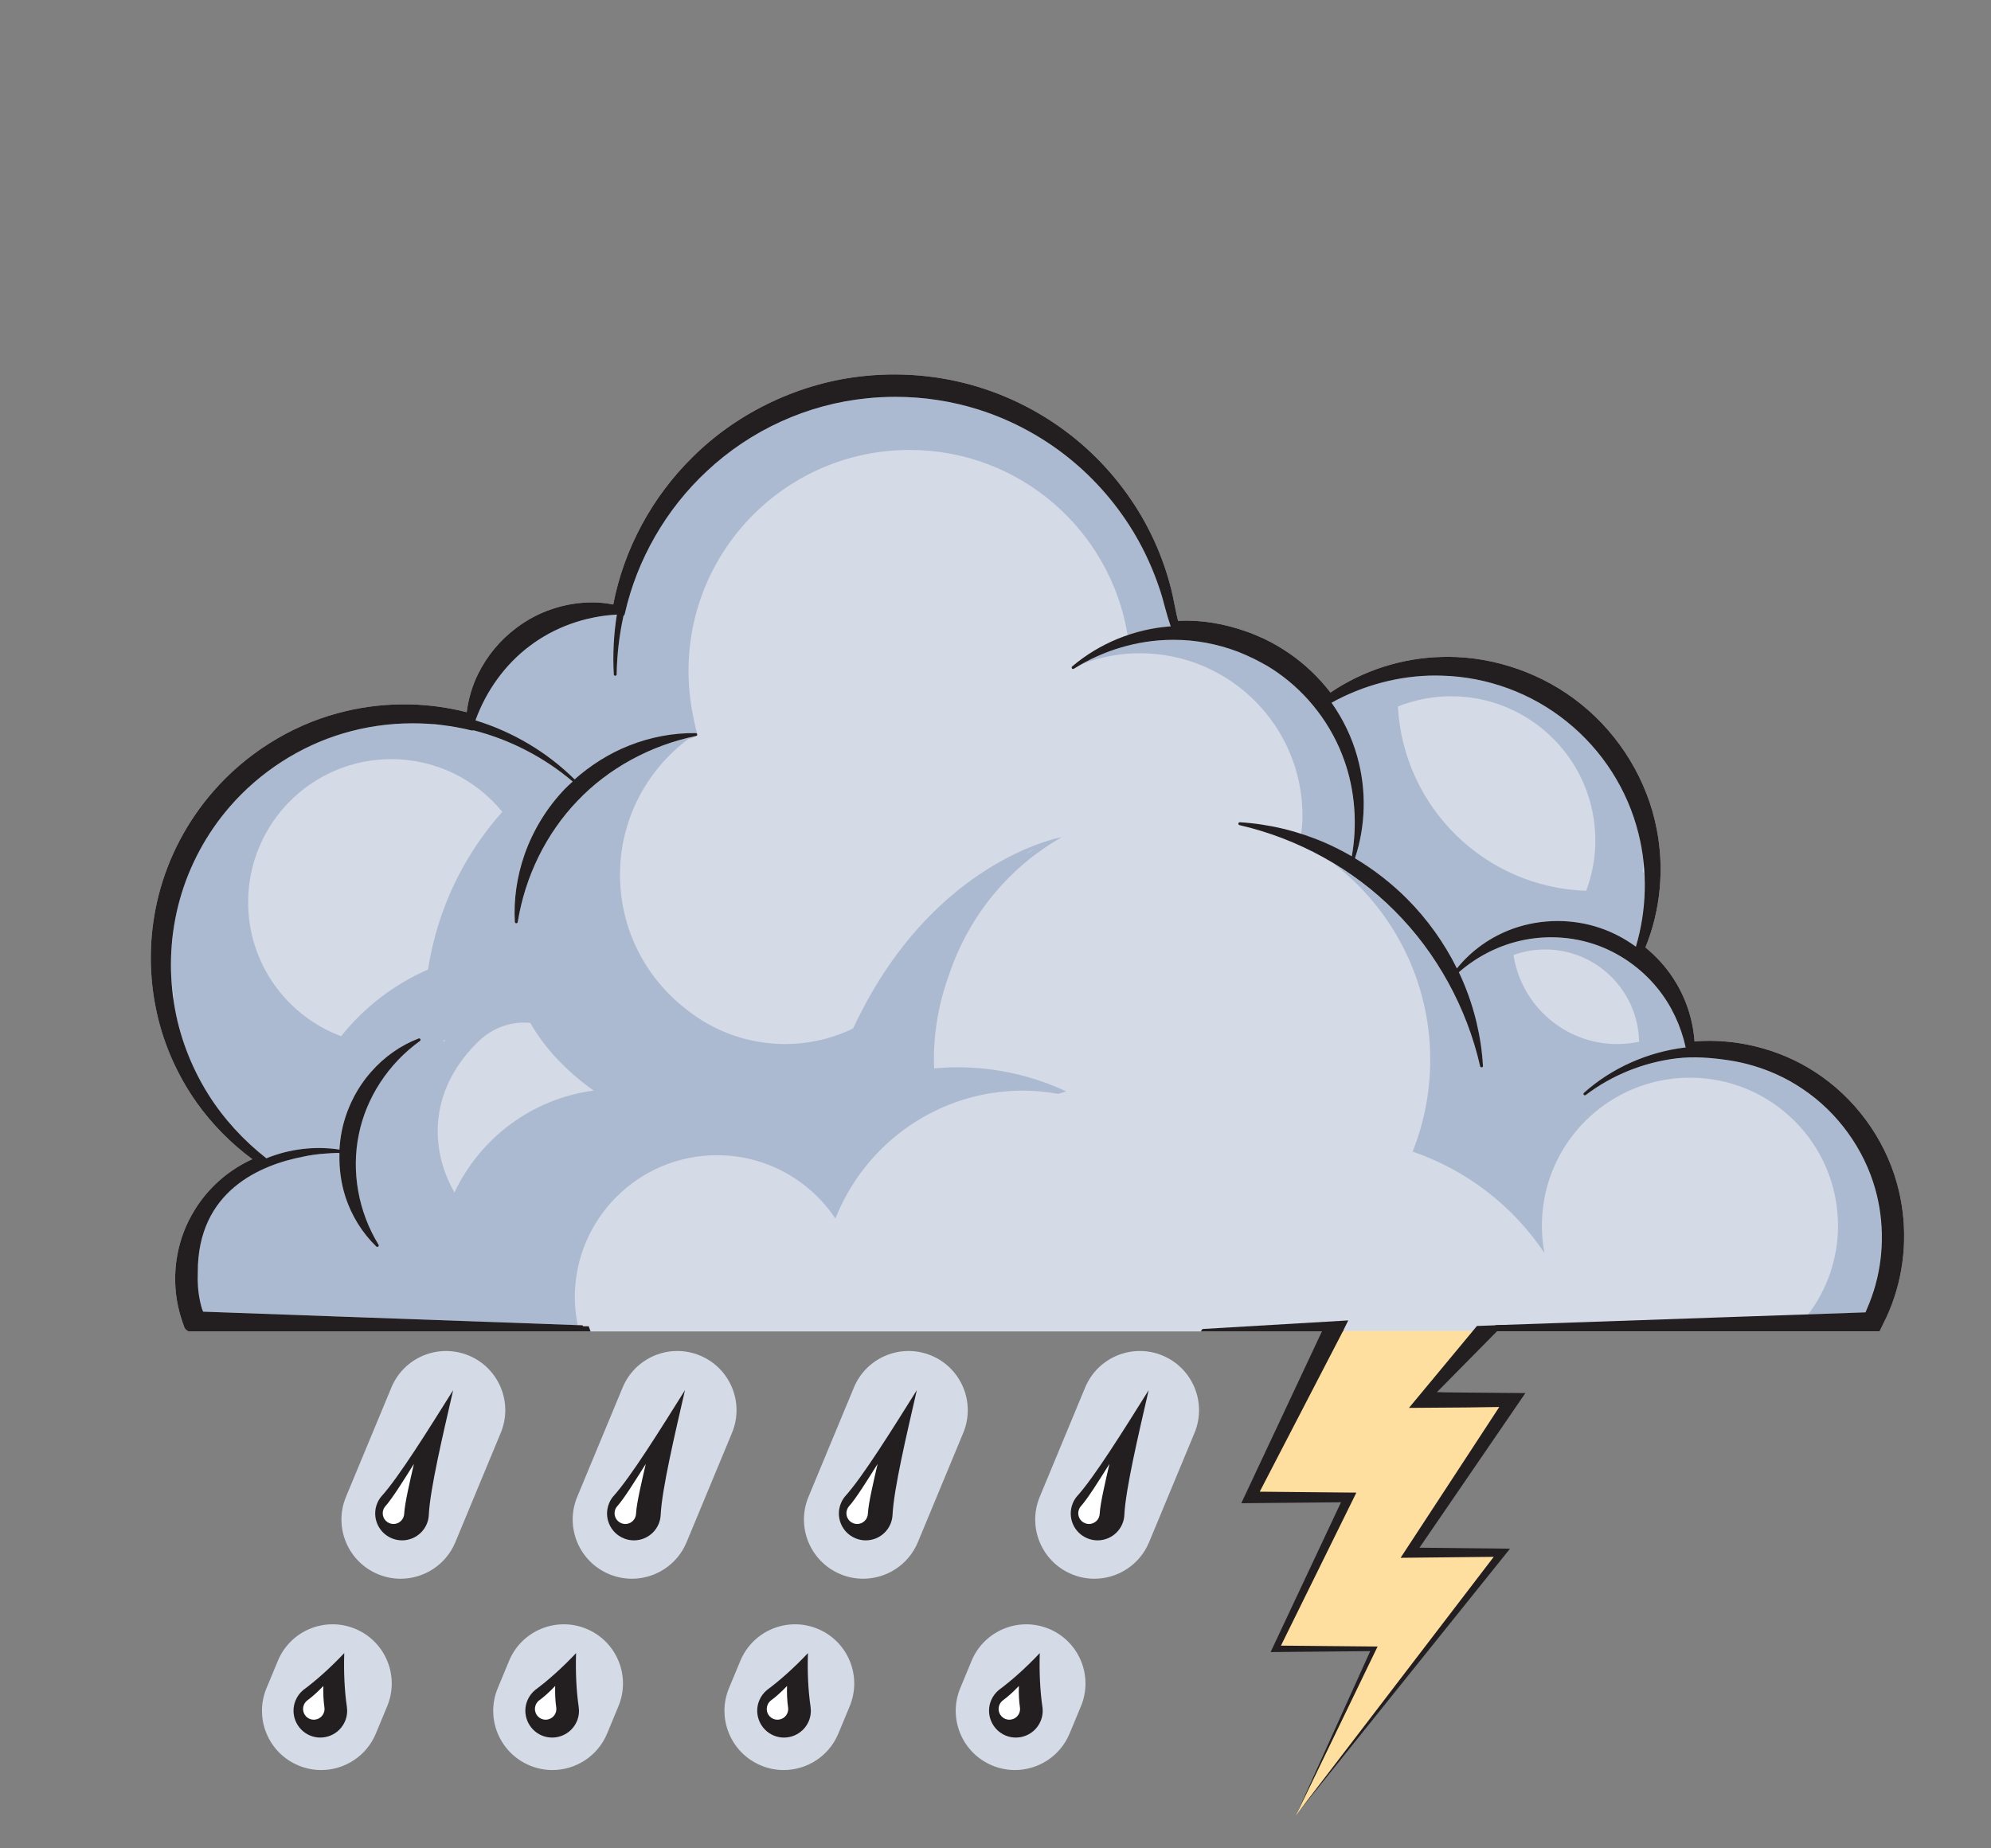 <?xml version="1.0" encoding="utf-8"?>
<!-- Generator: Adobe Illustrator 15.0.2, SVG Export Plug-In . SVG Version: 6.00 Build 0)  -->
<!DOCTYPE svg PUBLIC "-//W3C//DTD SVG 1.1//EN" "http://www.w3.org/Graphics/SVG/1.1/DTD/svg11.dtd">
<svg version="1.1" id="Layer_1" xmlns="http://www.w3.org/2000/svg" xmlns:xlink="http://www.w3.org/1999/xlink" x="0px" y="0px"
	 width="280px" height="260px" viewBox="0 0 280 260" enable-background="new 0 0 280 260" xml:space="preserve">
<rect x="0" y="0" width="280" height="260" fill="#808080" stroke="none"/>
<g>
	<g>
		<g>
			<g>
				<g>
					<path fill="#D4DAE6" d="M45.164,248.986c-1.064,0-2.143-0.207-3.191-0.641c-4.242-1.765-6.256-6.638-4.492-10.882l1.598-3.848
						c1.762-4.246,6.635-6.257,10.883-4.492c4.246,1.767,6.258,6.637,4.49,10.885l-1.596,3.847
						C51.527,247.055,48.429,248.986,45.164,248.986z M56.339,222.076c-1.062,0-2.145-0.209-3.191-0.641
						c-4.242-1.767-6.254-6.636-4.492-10.879l6.387-15.382c1.762-4.245,6.627-6.256,10.883-4.495
						c4.242,1.762,6.26,6.633,4.494,10.881l-6.385,15.379C62.703,220.145,59.605,222.076,56.339,222.076z"/>
				</g>
				<g>
					<path fill="#D4DAE6" d="M77.687,248.986c-1.064,0-2.145-0.207-3.186-0.641c-4.248-1.763-6.266-6.634-4.498-10.882l1.592-3.842
						c1.764-4.246,6.639-6.263,10.883-4.498c4.246,1.76,6.26,6.631,4.498,10.879l-1.594,3.847
						C84.05,247.055,80.953,248.986,77.687,248.986z M88.863,222.076c-1.062,0-2.145-0.207-3.191-0.641
						c-4.246-1.767-6.254-6.636-4.496-10.879l6.387-15.38c1.768-4.247,6.631-6.264,10.881-4.497
						c4.248,1.762,6.264,6.637,4.498,10.881l-6.385,15.379C95.226,220.145,92.128,222.076,88.863,222.076z"/>
				</g>
				<g>
					<path fill="#D4DAE6" d="M110.21,248.986c-1.064,0-2.145-0.207-3.186-0.641c-4.248-1.763-6.266-6.634-4.504-10.882l1.598-3.842
						c1.762-4.246,6.639-6.263,10.881-4.498c4.248,1.76,6.258,6.631,4.5,10.879l-1.598,3.847
						C116.574,247.055,113.476,248.986,110.21,248.986z M121.382,222.076c-1.059,0-2.145-0.207-3.189-0.641
						c-4.244-1.767-6.258-6.636-4.494-10.879l6.387-15.38c1.768-4.247,6.629-6.264,10.881-4.497
						c4.248,1.762,6.258,6.637,4.496,10.881l-6.383,15.379C127.746,220.145,124.65,222.076,121.382,222.076z"/>
				</g>
				<g>
					<path fill="#D4DAE6" d="M142.729,248.986c-1.062,0-2.145-0.207-3.188-0.641c-4.248-1.763-6.258-6.634-4.496-10.882l1.592-3.842
						c1.768-4.248,6.638-6.256,10.886-4.498c4.244,1.767,6.258,6.637,4.494,10.885l-1.597,3.841
						C149.093,247.055,145.993,248.986,142.729,248.986z M153.904,222.076c-1.063,0-2.145-0.207-3.188-0.641
						c-4.248-1.767-6.257-6.636-4.495-10.879l6.385-15.38c1.766-4.247,6.631-6.264,10.885-4.497
						c4.242,1.762,6.258,6.637,4.496,10.881l-6.389,15.379C160.268,220.145,157.167,222.076,153.904,222.076z"/>
				</g>
			</g>
			<g>
				<g>
					<path fill="#FFFFFF" d="M182.221,118.056c0.209,0.109,0.43,0.209,0.643,0.322c0.004-0.039,0.008-0.08,0.014-0.119
						C182.661,118.189,182.439,118.123,182.221,118.056z"/>
				</g>
				<g>
					<path fill="#FFFFFF" d="M165.189,114.396c4.927,0,9.654,0.816,14.072,2.303c-4.021-1.623-8.416-2.523-13.021-2.523
						c-1.945,0-3.847,0.164-5.695,0.471C162.066,114.488,163.618,114.396,165.189,114.396z"/>
				</g>
				<path fill="#D4DAE6" d="M266.768,166.434c-1.783-6.406-6.017-12.127-11.605-15.701c-4.885-3.166-10.996-4.713-16.859-4.241
					c-0.217-3.173-1.293-6.339-3.066-8.996c-1.03-1.562-2.321-2.981-3.838-4.224c2.107-5.156,2.681-11.014,1.605-16.553
					c-1.279-6.83-5.168-13.273-10.664-17.674c-5.205-4.227-12.025-6.65-18.721-6.65c-0.277,0-0.561,0.004-0.832,0.014
					c-5.557,0.119-11.096,1.893-15.678,5.008c-1.644-2.127-3.56-3.951-5.676-5.426c-1.101-0.775-2.302-1.479-3.67-2.146
					c-0.104-0.051-0.205-0.094-0.312-0.133l-0.182-0.078c-0.449-0.203-0.912-0.4-1.375-0.582c-0.188-0.068-0.369-0.133-0.547-0.195
					c-3.17-1.139-6.455-1.691-9.673-1.527c-0.151-0.611-0.301-1.283-0.454-2.066c-0.195-1.01-0.4-2.051-0.695-3.088
					c-0.629-2.344-1.488-4.652-2.555-6.859c-2.22-4.602-5.414-8.857-9.248-12.312c-4.052-3.66-8.936-6.514-14.122-8.248
					c-5.408-1.818-11.242-2.463-16.994-1.871c-8.973,0.881-17.781,5.029-24.17,11.375c-5.732,5.619-9.693,12.971-11.195,20.773
					c-0.996-0.201-1.965-0.297-2.947-0.297c-3.869,0-7.678,1.291-10.73,3.631c-2.232,1.67-4.072,3.895-5.324,6.426
					c-0.822,1.662-1.371,3.508-1.604,5.389c-5.947-1.531-12.307-1.467-18.197,0.154c-6.684,1.816-12.887,5.725-17.469,11.01
					c-3.643,4.184-6.287,9.207-7.645,14.523c-1.311,5.085-1.473,10.506-0.463,15.667c0.922,4.832,2.93,9.521,5.803,13.574
					c2.141,3.014,4.83,5.74,7.826,7.949c-3.33,1.502-6.182,4-8.084,7.098c-2.508,3.992-3.371,8.949-2.365,13.596
					c0.113,0.51,0.232,0.969,0.359,1.396l0.049,0.151c0.045,0.171,0.096,0.337,0.238,0.729l0.236,0.684
					c0.035,0.078,0.143,0.316,0.443,0.482l0.166,0.094h29.838h26.682h126.115h2.343h52.801l0.987-2.023l0.39-0.896
					c0.227-0.543,0.479-1.19,0.692-1.856C268.109,177.379,268.239,171.67,266.768,166.434z"/>
				<g>
					<path fill="#ACBAD1" d="M231.227,122.876c-0.062-0.092-0.125-0.182-0.201-0.256c0.051-0.48,0.082-0.965,0.104-1.449
						c-0.033-0.275-0.082-0.545-0.117-0.816c-0.055-0.385-0.104-0.77-0.17-1.152c-0.113-0.652-0.254-1.301-0.414-1.939
						c-1.521-6.164-5.104-11.76-10.082-15.752c-4.938-4.006-11.17-6.299-17.547-6.469c-0.324-0.012-0.646-0.018-0.967-0.018
						c-5.01,0-10.129,1.359-14.57,3.824c1.619,2.311,2.859,4.871,3.602,7.545c1.335,4.705,1.21,9.768-0.311,14.332
						c2.646,1.584,5.125,3.504,7.307,5.689c2.859,2.865,5.263,6.224,7.029,9.808c2.041-2.533,4.83-4.512,7.963-5.617
						c1.938-0.686,4.078-1.05,6.197-1.05c2.039,0,4.043,0.326,5.941,0.966c1.801,0.6,3.518,1.512,5.068,2.645
						c0.231-0.781,0.422-1.568,0.586-2.367c0.03-0.137,0.055-0.277,0.084-0.414C231.195,127.919,231.363,125.384,231.227,122.876z
						 M223.068,125.306c-14.239-0.469-25.715-11.76-26.479-25.926c2.315-0.916,4.841-1.441,7.479-1.441
						c11.205,0,20.291,9.086,20.291,20.293C224.359,120.724,223.891,123.097,223.068,125.306z"/>
					<path fill="#ACBAD1" d="M24.306,139.631c-0.012-0.125-0.023-0.25-0.033-0.377c0-0.008-0.006-0.014-0.006-0.02
						C24.281,139.363,24.292,139.498,24.306,139.631z"/>
					<path fill="#ACBAD1" d="M183.175,114.771c0,0.863-0.077,1.707-0.187,2.543l0.007,0.002c1.149,0.365,2.282,0.773,3.377,1.25
						c1.269,0.551,2.514,1.195,3.728,1.895c0.805-4.5,0.448-9.258-1.06-13.49c-1.746-4.967-5.097-9.367-9.431-12.387
						c-0.442-0.311-0.901-0.6-1.362-0.883c-0.627-0.352-1.252-0.703-1.886-1.014c-0.752-0.369-1.522-0.701-2.305-1.018
						c-2.856-1.078-5.91-1.66-8.973-1.66l-0.35,0.004c-4.744,0.033-9.619,1.479-13.724,4.066c0.429-0.266,0.873-0.498,1.314-0.736
						c2.485-0.926,5.163-1.455,7.961-1.455C172.932,91.888,183.175,102.128,183.175,114.771z"/>
					<path fill="#ACBAD1" d="M161.434,88.578c0.108-0.021,0.215-0.041,0.321-0.062c0.951-0.188,1.906-0.334,2.877-0.406
						c-0.299-0.875-0.562-1.766-0.797-2.65c-0.244-0.939-0.506-1.912-0.84-2.846c-0.742-2.201-1.688-4.355-2.81-6.404
						c-2.319-4.23-5.5-8.115-9.209-11.229c-3.883-3.275-8.492-5.816-13.319-7.346c-3.781-1.197-7.729-1.805-11.742-1.805
						c-1.328,0-2.676,0.068-3.99,0.205c-8.371,0.826-16.369,4.469-22.525,10.254c-5.727,5.318-9.82,12.436-11.531,20.045
						c-0.029,0.139-0.098,0.246-0.193,0.326c-0.586,2.674-0.912,5.438-0.955,8.213c0,0.107-0.09,0.197-0.199,0.197
						c-0.111,0-0.199-0.084-0.205-0.191c-0.162-2.814-0.012-5.646,0.432-8.418c-4.455,0.23-8.791,1.785-12.275,4.43
						c-3.432,2.584-6.1,6.271-7.605,10.434c0.027,0.018,0.061,0.025,0.084,0.045c0.711,0.646,2.637,0.918,3.562,1.316
						c1.246,0.541,2.453,1.16,3.629,1.844c2.404,1.412,4.66,3.111,6.629,5.082c1.559-0.709,2.85-2.252,4.463-3.064
						c4.016-2.012,8.023-3.416,12.672-3.393c0.035-0.025,0.072-0.045,0.107-0.072c-0.217-0.674-0.561-2.494-0.582-2.574
						c-0.127-0.662-0.242-1.33-0.33-1.998c-0.188-1.365-0.277-2.742-0.277-4.121c0-17.176,13.928-31.098,31.102-31.098
						c15.462,0,28.251,11.287,30.658,26.064C159.516,89.039,160.471,88.779,161.434,88.578z"/>
					<path fill="#ACBAD1" d="M134.638,150.131c-1.104,0-2.188,0.061-3.264,0.156c-0.012-0.404-0.035-0.807-0.035-1.215
						c0-4.254,0.781-8.32,2.172-12.09c2.932-8.562,8.665-15.178,15.902-19.272c-0.222,0.084-0.431,0.189-0.649,0.277l0.485-0.215
						c0,0-6.7,1.191-14.429,7.373c-1.227,0.986-2.482,2.096-3.738,3.348c-0.057,0.057-0.115,0.117-0.172,0.176
						c-0.617,0.617-1.234,1.266-1.85,1.955c-0.002,0.006-0.012,0.015-0.02,0.021c-0.578,0.652-1.162,1.346-1.734,2.064
						c-0.088,0.111-0.178,0.219-0.266,0.332c-0.566,0.719-1.127,1.473-1.686,2.26c-0.092,0.139-0.184,0.272-0.279,0.409
						c-0.504,0.729-1,1.485-1.49,2.271c-0.078,0.125-0.152,0.234-0.223,0.357c-0.525,0.854-1.041,1.756-1.551,2.682
						c-0.113,0.209-0.221,0.422-0.334,0.638c-0.516,0.963-1.014,1.952-1.5,2.995c-0.215,0.107-0.432,0.228-0.652,0.322
						c-2.803,1.246-5.861,1.89-8.932,1.89c-0.674,0-1.348-0.039-2.021-0.099c0,0,0-0.004-0.006-0.004
						c-4.662-0.422-8.904-2.287-12.291-5.15c-0.029-0.018-0.062-0.045-0.096-0.062c-5.359-4.379-8.785-11.034-8.785-18.495
						c0-7.816,3.777-14.732,9.582-19.088c0.453-0.119,0.816-0.248,0.932-0.391c-0.035,0.01-0.076,0.02-0.115,0.029
						c-2.336,0.504-4.611,1.258-6.76,2.242c-0.006,0-0.014,0.006-0.02,0.012c-0.721,0.328-1.428,0.682-2.113,1.062
						c-0.068,0.037-0.131,0.076-0.193,0.113c-0.627,0.354-1.25,0.717-1.854,1.107c-0.156,0.104-0.301,0.221-0.457,0.322
						c-0.498,0.34-1,0.68-1.479,1.045c-0.271,0.213-0.525,0.439-0.793,0.654c-0.34,0.283-0.695,0.555-1.025,0.852
						c-0.582,0.525-1.148,1.068-1.688,1.637c-4.383,4.559-7.375,10.613-8.404,17.059c-0.021,0.096-0.105,0.17-0.205,0.17
						c-0.113-0.006-0.197-0.088-0.203-0.189c-0.182-3.152,0.295-6.432,1.367-9.49c1.203-3.43,3.166-6.621,5.678-9.236
						c0.346-0.361,0.727-0.688,1.094-1.027c-3.023-2.562-6.484-4.605-10.176-6.01c-1.227-0.467-2.482-0.867-3.752-1.189
						c-0.131,0.031-0.266,0.029-0.395-0.006c-0.438-0.002-0.941-0.182-1.4-0.301c-0.006-0.002-0.012-0.004-0.018-0.004
						c-0.736-0.148-1.484-0.273-2.232-0.375c-0.004,0-0.004,0-0.01-0.002c-0.443-0.049-0.867-0.047-1.303-0.049
						c-0.201-0.002-0.383-0.068-0.561-0.141c-0.885-0.068-1.766-0.113-2.652-0.113c-3.342,0-6.637,0.475-9.799,1.42
						c-6.066,1.799-11.701,5.441-15.881,10.252c-3.326,3.82-5.777,8.389-7.104,13.215c-0.316,1.152-0.572,2.326-0.77,3.512
						c-0.098,0.605-0.133,1.218-0.199,1.832c-0.062,0.578-0.152,1.152-0.189,1.734c-0.049,0.812-0.025,1.633-0.014,2.45
						c0.006,0.385-0.023,0.764-0.006,1.149c0.027,0.648,0.125,1.291,0.193,1.939c0.047,0.252,0.096,0.502,0.152,0.75
						c-0.01,0.256,0,0.51,0,0.768c0.014,0.101,0.014,0.195,0.033,0.295c0.691,4.508,2.377,8.976,4.855,12.914
						c2.146,3.406,4.967,6.472,8.146,8.957c3.215-1.322,6.863-1.756,10.277-1.227c0.051-0.865,0.148-1.73,0.324-2.59
						c0.611-3.062,2.074-6.025,4.123-8.336c1.84-2.109,4.154-3.734,6.684-4.703c0.096-0.039,0.197,0.002,0.246,0.09
						c0.053,0.092,0.025,0.201-0.057,0.262c-4.436,3.188-7.57,7.986-8.604,13.174c-1.068,5.217-0.057,10.863,2.783,15.486
						c0.049,0.084,0.035,0.201-0.049,0.262c-0.035,0.031-0.082,0.047-0.127,0.047c-0.053,0-0.102-0.02-0.141-0.055
						c-1.955-1.889-3.455-4.287-4.328-6.941c-0.645-1.983-0.918-4.071-0.855-6.159c-0.021,0-0.039,0.004-0.062,0.004l0.062-0.067
						c0,0-0.787-0.015-2.033,0.094c-1.039,0.062-2.064,0.209-3.076,0.43c-5.912,1.139-14.844,4.762-14.811,16.25
						c-0.062,1.383,0.033,2.779,0.326,4.133c0.037,0.176,0.088,0.398,0.158,0.66c0.074,0.271,0.166,0.527,0.264,0.758l52.691,1.893
						c-0.254-1.264-0.418-2.555-0.418-3.891c0-11.051,8.955-20.012,20.012-20.012c6.938,0,13.049,3.541,16.641,8.91
						c4.162-10.529,14.408-17.996,26.42-17.996c1.688,0,3.326,0.176,4.929,0.459c0.365-0.133,0.75-0.232,1.121-0.35
						C145.303,151.355,140.117,150.131,134.638,150.131z M144.799,119.755l0.758-0.34c-0.393,0.195-0.772,0.412-1.16,0.617
						L144.799,119.755z M47.97,145.76c-7.629-2.861-13.072-10.201-13.072-18.84c0-11.119,9.014-20.135,20.133-20.135
						c6.301,0,11.914,2.891,15.607,7.414c-5.438,6.088-9.143,13.738-10.445,22.18C55.39,138.473,51.203,141.715,47.97,145.76z
						 M62.47,146.51c-0.057-0.014-0.119-0.02-0.178-0.037c0.115-0.08,0.246-0.158,0.359-0.244
						C62.595,146.322,62.527,146.416,62.47,146.51z M63.91,167.746c-3.793-6.709-3.229-14.824,3.33-21.205
						c2.135-2.074,4.744-2.887,7.326-2.66c2.191,3.799,5.275,6.93,8.922,9.525C74.796,154.561,67.511,160.105,63.91,167.746z"/>
					<path fill="#ACBAD1" d="M198.564,161.959c7.67,2.6,14.207,7.674,18.629,14.283c-0.229-1.24-0.354-2.514-0.354-3.822
						c0-11.504,9.326-20.826,20.826-20.826c11.492,0,20.819,9.322,20.819,20.826c0,4.684-1.567,8.992-4.186,12.473
						c0.898-0.035,1.791-0.062,2.691-0.098c0.561-0.016,1.121-0.037,1.682-0.057l0.662-0.021c0.318-0.012,0.709-0.062,1.072-0.037
						l1.93-0.063l0.576-1.378c0.166-0.428,0.348-0.938,0.512-1.454c0-0.007,0-0.013,0-0.019c0.062-0.396,0.215-0.793,0.346-1.188
						c0.045-0.175,0.103-0.347,0.146-0.521c0.076-0.328,0.146-0.656,0.209-0.986c0.056-0.266,0.11-0.531,0.16-0.797
						c0.059-0.34,0.098-0.687,0.139-1.025c0.039-0.273,0.072-0.545,0.103-0.816c0.033-0.348,0.045-0.697,0.067-1.047
						c0.009-0.262,0.031-0.525,0.033-0.789c0.013-0.361-0.002-0.729-0.013-1.098c-0.006-0.25,0-0.498-0.014-0.75
						c-0.02-0.371-0.059-0.74-0.094-1.107c-0.025-0.244-0.037-0.494-0.068-0.735c-0.051-0.396-0.123-0.785-0.188-1.175
						c-0.037-0.221-0.063-0.436-0.104-0.649c-0.125-0.603-0.268-1.201-0.432-1.793c-1.58-5.658-5.287-10.787-10.184-14.072
						c-0.668-0.446-1.359-0.86-2.068-1.245c-0.174-0.097-0.354-0.183-0.531-0.271c-0.541-0.277-1.088-0.541-1.647-0.781
						c-0.177-0.074-0.357-0.148-0.535-0.223c-0.711-0.277-1.425-0.541-2.158-0.758c-1.151-0.34-2.323-0.605-3.51-0.781
						c-2.418-0.363-4.896-0.557-7.332-0.262c-1.136,0.139-2.263,0.356-3.373,0.641c-1.127,0.289-2.233,0.65-3.312,1.088
						c-2.16,0.869-4.211,2.02-6.066,3.43c-0.084,0.064-0.207,0.051-0.277-0.031c-0.068-0.086-0.057-0.211,0.023-0.28
						c3.912-3.5,8.984-5.759,14.312-6.39c-0.679-3.078-2.027-5.94-3.966-8.324c-2.295-2.842-5.442-5.041-8.871-6.188
						c-1.946-0.65-3.991-0.982-6.088-0.982c-1.598,0-3.187,0.195-4.729,0.584c-3.012,0.752-5.851,2.25-8.246,4.334
						c0.182,0.385,0.363,0.771,0.527,1.158c1.643,3.789,2.633,7.944,2.864,12.018c0.006,0.107-0.067,0.197-0.172,0.209
						c-0.006,0-0.006-0.006-0.011-0.006c-0.01,0.002-0.01,0.008-0.02,0.012c-0.094,0-0.178-0.066-0.197-0.158
						c-1.858-8.225-6.129-15.99-12.014-21.858c-0.678-0.68-1.385-1.338-2.109-1.975c-0.396-0.346-0.805-0.672-1.213-1.006
						c-0.312-0.252-0.617-0.51-0.936-0.756c-0.576-0.439-1.16-0.861-1.756-1.271c-0.135-0.096-0.277-0.193-0.41-0.289
						c-0.711-0.48-1.43-0.945-2.166-1.385v-0.002c8.258,6.383,13.594,16.366,13.594,27.612c0,4.564-0.883,8.922-2.475,12.914
						C198.628,161.975,198.602,161.969,198.564,161.959z M217.286,133.559c7.221,0,13.084,5.789,13.226,12.978
						c-0.994,0.213-2.021,0.328-3.074,0.328c-7.394,0-13.498-5.438-14.592-12.526C214.238,133.841,215.727,133.559,217.286,133.559z
						"/>
				</g>
				<path fill="#231F20" d="M266.768,166.434c-1.783-6.406-6.017-12.127-11.605-15.701c-4.885-3.166-10.996-4.713-16.859-4.241
					c-0.217-3.173-1.293-6.339-3.066-8.996c-1.03-1.562-2.321-2.981-3.838-4.224c2.107-5.156,2.681-11.014,1.605-16.553
					c-1.279-6.83-5.168-13.273-10.664-17.674c-5.205-4.227-12.025-6.65-18.721-6.65c-0.277,0-0.561,0.004-0.832,0.014
					c-5.557,0.119-11.096,1.893-15.678,5.008c-1.644-2.127-3.56-3.951-5.676-5.426c-1.101-0.775-2.302-1.479-3.67-2.146
					c-0.104-0.051-0.205-0.094-0.312-0.133l-0.182-0.078c-0.449-0.203-0.912-0.4-1.375-0.582c-0.188-0.068-0.369-0.133-0.547-0.195
					c-3.17-1.139-6.455-1.691-9.673-1.527c-0.151-0.611-0.301-1.283-0.454-2.066c-0.195-1.01-0.4-2.051-0.695-3.088
					c-0.629-2.344-1.488-4.652-2.555-6.859c-2.22-4.602-5.414-8.857-9.248-12.312c-4.052-3.66-8.936-6.514-14.122-8.248
					c-5.408-1.818-11.242-2.463-16.994-1.871c-8.973,0.881-17.781,5.029-24.17,11.375c-5.732,5.619-9.693,12.971-11.195,20.773
					c-0.996-0.201-1.965-0.297-2.947-0.297c-3.869,0-7.678,1.291-10.73,3.631c-2.232,1.67-4.072,3.895-5.324,6.426
					c-0.822,1.662-1.371,3.508-1.604,5.389c-5.947-1.531-12.307-1.467-18.197,0.154c-6.684,1.816-12.887,5.725-17.469,11.01
					c-3.643,4.184-6.287,9.207-7.645,14.523c-1.311,5.085-1.473,10.506-0.463,15.667c0.922,4.832,2.93,9.521,5.803,13.574
					c2.141,3.014,4.83,5.74,7.826,7.949c-3.33,1.502-6.182,4-8.084,7.098c-2.508,3.992-3.371,8.949-2.365,13.596
					c0.113,0.51,0.232,0.969,0.359,1.396l0.049,0.151c0.045,0.171,0.096,0.337,0.238,0.729l0.236,0.684
					c0.035,0.078,0.143,0.316,0.443,0.482l0.166,0.094h56.52l-0.264-0.727h-0.773c-0.027-0.076-0.084-0.14-0.17-0.14l-53.281-1.916
					c-0.098-0.229-0.189-0.485-0.264-0.758c-0.07-0.263-0.121-0.483-0.158-0.66c-0.293-1.354-0.389-2.75-0.326-4.133
					c-0.033-11.488,8.898-15.11,14.811-16.25c1.012-0.222,2.037-0.367,3.076-0.431c1.246-0.106,2.033-0.094,2.033-0.094
					s-0.062,0.068,0,0.064c-0.062,2.088,0.211,4.176,0.855,6.16c0.873,2.654,2.373,5.053,4.328,6.941
					c0.039,0.034,0.088,0.055,0.141,0.055c0.045,0,0.092-0.016,0.127-0.047c0.084-0.062,0.098-0.178,0.049-0.262
					c-2.84-4.623-3.852-10.271-2.783-15.486c1.033-5.188,4.168-9.986,8.604-13.174c0.082-0.062,0.109-0.17,0.057-0.263
					c-0.049-0.088-0.15-0.129-0.246-0.09c-2.529,0.969-4.844,2.594-6.684,4.703c-2.049,2.312-3.512,5.272-4.123,8.336
					c-0.176,0.858-0.273,1.726-0.324,2.59c-3.414-0.528-7.062-0.096-10.277,1.228c-3.18-2.486-6-5.551-8.146-8.957
					c-2.479-3.939-4.164-8.406-4.855-12.914c-0.764-4.795-0.484-9.782,0.799-14.43c1.326-4.826,3.777-9.395,7.104-13.215
					c4.18-4.811,9.814-8.453,15.881-10.252c3.162-0.945,6.457-1.42,9.799-1.42c2.77,0,5.518,0.328,8.176,0.984
					c0.129,0.035,0.264,0.037,0.395,0.006c5.08,1.291,9.898,3.781,13.928,7.199c-0.367,0.34-0.748,0.666-1.094,1.027
					c-2.512,2.615-4.475,5.807-5.678,9.236c-1.072,3.059-1.549,6.338-1.367,9.49c0.006,0.102,0.09,0.184,0.203,0.189
					c0.1,0,0.184-0.074,0.205-0.17c1.029-6.445,4.021-12.5,8.404-17.059c4.334-4.561,10.258-7.801,16.682-9.121
					c0.102-0.02,0.166-0.113,0.16-0.215c-0.008-0.105-0.092-0.184-0.201-0.184c-3.129-0.055-6.416,0.562-9.418,1.764
					c-2.781,1.1-5.369,2.746-7.627,4.74c-3.85-3.807-8.641-6.666-13.857-8.27c-0.023-0.02-0.057-0.027-0.084-0.045
					c1.506-4.162,4.174-7.85,7.605-10.434c3.484-2.645,7.82-4.199,12.275-4.43c-0.443,2.771-0.594,5.604-0.432,8.418
					c0.006,0.107,0.094,0.191,0.205,0.191c0.109,0,0.199-0.09,0.199-0.197c0.043-2.775,0.369-5.539,0.955-8.213
					c0.096-0.08,0.164-0.188,0.193-0.326c1.711-7.609,5.805-14.727,11.531-20.045c6.156-5.785,14.154-9.428,22.525-10.254
					c1.314-0.137,2.662-0.205,3.99-0.205c4.014,0,7.961,0.607,11.742,1.805c4.827,1.529,9.437,4.07,13.319,7.346
					c3.709,3.113,6.89,6.998,9.209,11.229c1.121,2.049,2.066,4.203,2.81,6.404c0.334,0.934,0.597,1.906,0.84,2.846
					c0.236,0.885,0.498,1.775,0.798,2.65c-5.099,0.375-10.015,2.379-13.854,5.648c-0.084,0.066-0.097,0.186-0.033,0.271
					c0.062,0.084,0.181,0.107,0.269,0.051c4.104-2.588,8.979-4.033,13.723-4.066l0.35-0.004c3.062,0,6.115,0.582,8.973,1.66
					c0.781,0.316,1.554,0.648,2.306,1.018c0.633,0.311,1.258,0.662,1.885,1.014c0.461,0.283,0.92,0.572,1.363,0.883
					c4.334,3.02,7.684,7.42,9.43,12.387c1.509,4.232,1.863,8.99,1.06,13.49c-1.213-0.699-2.459-1.344-3.728-1.895
					c-3.789-1.648-7.938-2.652-12.014-2.895c-0.101,0.002-0.193,0.068-0.212,0.176c-0.014,0.102,0.056,0.203,0.16,0.227
					c8.213,1.879,15.967,6.168,21.826,12.07c5.885,5.868,10.154,13.633,12.014,21.858c0.021,0.092,0.104,0.158,0.228,0.152
					c0.104-0.012,0.179-0.103,0.173-0.209c-0.232-4.072-1.224-8.229-2.865-12.019c-0.164-0.387-0.347-0.772-0.527-1.157
					c2.396-2.084,5.234-3.582,8.246-4.334c1.545-0.389,3.133-0.584,4.73-0.584c2.096,0,4.141,0.332,6.088,0.982
					c3.428,1.146,6.575,3.348,8.871,6.188c1.938,2.383,3.286,5.246,3.965,8.324c-5.328,0.631-10.4,2.889-14.312,6.389
					c-0.08,0.07-0.092,0.195-0.023,0.281c0.07,0.082,0.193,0.096,0.277,0.031c3.693-2.807,8.156-4.598,12.752-5.158
					c2.436-0.295,4.914-0.102,7.332,0.262c2.334,0.349,4.623,1.025,6.77,1.996c1.285,0.58,2.517,1.271,3.683,2.064
					c4.896,3.285,8.604,8.414,10.185,14.072c1.303,4.643,1.229,9.711-0.216,14.281c-0.182,0.598-0.399,1.184-0.586,1.672
					l-0.575,1.377l-51.968,1.801c-0.086,0.006-0.144,0.068-0.17,0.145h-0.772l-0.258,0.728h55.143l0.988-2.022l0.389-0.896
					c0.227-0.543,0.479-1.191,0.693-1.857C268.109,177.379,268.239,171.67,266.768,166.434z M224.988,130.523
					c-1.897-0.642-3.901-0.967-5.94-0.967c-2.118,0-4.26,0.365-6.196,1.051c-3.134,1.104-5.922,3.082-7.963,5.615
					c-1.769-3.582-4.171-6.941-7.029-9.807c-2.183-2.186-4.662-4.105-7.308-5.689c1.521-4.564,1.646-9.627,0.312-14.332
					c-0.742-2.674-1.982-5.234-3.603-7.545c4.441-2.465,9.562-3.824,14.57-3.824c0.319,0,0.644,0.006,0.967,0.018
					c6.377,0.17,12.606,2.463,17.548,6.469c4.979,3.992,8.561,9.588,10.081,15.752c1.298,5.176,1.154,10.77-0.368,15.904
					C228.507,132.034,226.79,131.122,224.988,130.523z"/>
			</g>
			<g>
				<g>
					<g>
						<path fill="#231F20" d="M60.306,213.049c0.188-3.66,1.986-11.244,3.424-17.498c-3.494,5.562-7.629,12.23-10.117,14.971
							l-0.006,0.004c-0.219,0.273-0.412,0.586-0.557,0.933c-0.793,1.926,0.125,4.129,2.049,4.928c1.922,0.8,4.131-0.112,4.93-2.038
							C60.205,213.92,60.292,213.484,60.306,213.049L60.306,213.049z"/>
						<path fill="#FFFFFF" d="M56.845,212.924c0.074-1.461,0.789-4.492,1.363-6.996c-1.396,2.221-3.051,4.891-4.047,5.988l0,0
							c-0.088,0.113-0.164,0.23-0.225,0.373c-0.314,0.77,0.049,1.654,0.822,1.971c0.768,0.32,1.65-0.045,1.969-0.814
							C56.8,213.275,56.835,213.1,56.845,212.924L56.845,212.924z"/>
						<g>
							<path fill="#231F20" d="M48.412,232.537c-1.971,2.086-3.967,3.869-5.779,5.201v0.006c-0.457,0.379-0.824,0.865-1.068,1.455
								c-0.795,1.922,0.119,4.131,2.043,4.934c1.926,0.793,4.131-0.125,4.93-2.049c0.277-0.664,0.34-1.369,0.238-2.035
								C48.46,237.873,48.322,235.291,48.412,232.537z"/>
						</g>
						<g>
							<path fill="#FFFFFF" d="M45.476,237.16c-0.791,0.826-1.59,1.547-2.314,2.072v0.006c-0.184,0.148-0.328,0.346-0.428,0.58
								c-0.316,0.771,0.049,1.654,0.818,1.975c0.771,0.316,1.654-0.051,1.971-0.818c0.113-0.27,0.139-0.547,0.098-0.815
								C45.496,239.287,45.439,238.258,45.476,237.16z"/>
						</g>
					</g>
				</g>
				<g>
					<g>
						<path fill="#231F20" d="M92.916,213.049c0.186-3.66,1.982-11.244,3.414-17.498c-3.488,5.562-7.623,12.23-10.113,14.971
							l-0.008,0.004c-0.215,0.273-0.408,0.586-0.549,0.933c-0.799,1.926,0.119,4.129,2.045,4.928c1.926,0.8,4.131-0.112,4.93-2.038
							C92.812,213.92,92.898,213.484,92.916,213.049L92.916,213.049z"/>
						<path fill="#FFFFFF" d="M89.449,212.924c0.07-1.461,0.793-4.492,1.365-6.996c-1.4,2.221-3.047,4.891-4.045,5.988l0,0
							c-0.09,0.113-0.166,0.23-0.227,0.373c-0.32,0.77,0.049,1.654,0.822,1.971c0.764,0.32,1.652-0.045,1.967-0.814
							C89.406,213.275,89.437,213.1,89.449,212.924L89.449,212.924z"/>
						<g>
							<path fill="#231F20" d="M81.015,232.537c-1.967,2.086-3.965,3.869-5.777,5.201v0.006c-0.453,0.379-0.822,0.865-1.07,1.455
								c-0.793,1.922,0.121,4.131,2.045,4.934c1.926,0.793,4.135-0.125,4.93-2.049c0.277-0.664,0.34-1.369,0.234-2.035
								C81.06,237.873,80.927,235.291,81.015,232.537z"/>
						</g>
						<g>
							<path fill="#FFFFFF" d="M78.076,237.16c-0.783,0.826-1.58,1.547-2.312,2.072v0.006c-0.18,0.148-0.324,0.346-0.424,0.58
								c-0.316,0.771,0.049,1.654,0.818,1.975c0.768,0.316,1.654-0.051,1.971-0.818c0.111-0.27,0.133-0.547,0.094-0.815
								C78.097,239.287,78.046,238.258,78.076,237.16z"/>
						</g>
					</g>
				</g>
				<g>
					<g>
						<path fill="#231F20" d="M125.523,213.049c0.182-3.66,1.979-11.244,3.412-17.498c-3.486,5.562-7.627,12.23-10.119,14.971v0.004
							c-0.221,0.273-0.412,0.586-0.555,0.933c-0.793,1.926,0.119,4.129,2.047,4.928c1.926,0.8,4.133-0.112,4.932-2.038
							C125.416,213.92,125.503,213.484,125.523,213.049L125.523,213.049z"/>
						<path fill="#FFFFFF" d="M122.054,212.924c0.07-1.461,0.789-4.492,1.365-6.996c-1.396,2.221-3.051,4.891-4.051,5.988l0,0
							c-0.088,0.113-0.164,0.23-0.219,0.373c-0.322,0.77,0.047,1.654,0.816,1.971c0.768,0.32,1.65-0.045,1.971-0.814
							C122.011,213.275,122.042,213.1,122.054,212.924L122.054,212.924z"/>
						<g>
							<path fill="#231F20" d="M113.623,232.537c-1.971,2.086-3.967,3.869-5.779,5.201v0.006c-0.457,0.379-0.824,0.865-1.068,1.455
								c-0.797,1.922,0.119,4.131,2.045,4.934c1.922,0.793,4.131-0.125,4.928-2.049c0.271-0.664,0.34-1.369,0.238-2.035
								C113.667,237.873,113.533,235.291,113.623,232.537z"/>
						</g>
						<g>
							<path fill="#FFFFFF" d="M110.683,237.16c-0.787,0.826-1.586,1.547-2.314,2.072v0.006c-0.178,0.148-0.324,0.346-0.422,0.58
								c-0.322,0.771,0.045,1.654,0.816,1.975c0.77,0.316,1.654-0.051,1.971-0.818c0.107-0.27,0.137-0.547,0.094-0.815
								C110.703,239.287,110.65,238.258,110.683,237.16z"/>
						</g>
					</g>
				</g>
				<g>
					<g>
						<path fill="#231F20" d="M158.124,213.049c0.187-3.66,1.981-11.244,3.416-17.498c-3.485,5.562-7.623,12.23-10.115,14.971
							l-0.006,0.004c-0.219,0.273-0.408,0.586-0.551,0.933c-0.793,1.926,0.118,4.129,2.043,4.928c1.922,0.8,4.131-0.112,4.93-2.038
							C158.021,213.92,158.107,213.484,158.124,213.049L158.124,213.049z"/>
						<path fill="#FFFFFF" d="M154.654,212.924c0.076-1.461,0.794-4.492,1.367-6.996c-1.395,2.221-3.053,4.891-4.049,5.988l0,0
							c-0.088,0.113-0.164,0.23-0.221,0.373c-0.318,0.77,0.047,1.654,0.818,1.971c0.768,0.32,1.65-0.045,1.971-0.814
							C154.611,213.275,154.646,213.1,154.654,212.924L154.654,212.924z"/>
						<g>
							<path fill="#231F20" d="M146.225,232.537c-1.971,2.086-3.965,3.869-5.778,5.201v0.006c-0.455,0.379-0.82,0.865-1.07,1.455
								c-0.793,1.922,0.123,4.131,2.049,4.934c1.922,0.793,4.131-0.125,4.924-2.049c0.276-0.664,0.346-1.369,0.239-2.035
								C146.275,237.873,146.141,235.291,146.225,232.537z"/>
						</g>
						<g>
							<path fill="#FFFFFF" d="M143.289,237.16c-0.785,0.826-1.586,1.547-2.314,2.072v0.006c-0.183,0.148-0.322,0.346-0.425,0.58
								c-0.318,0.771,0.046,1.654,0.819,1.975c0.768,0.316,1.65-0.051,1.973-0.818c0.107-0.27,0.133-0.547,0.092-0.815
								C143.309,239.287,143.252,238.258,143.289,237.16z"/>
						</g>
					</g>
				</g>
			</g>
		</g>
		<g>
			<polygon fill="#FFDFA0" points="200.118,196.934 209.12,187.209 187.499,187.209 175.857,210.646 189.663,210.646 
				179.411,231.943 193.208,231.943 182.229,255.412 211.23,218.414 198.307,218.414 212.688,196.934 			"/>
			<polygon fill="#231F20" points="206.398,195.891 203.262,195.859 202.083,195.824 211.396,186.387 207.708,186.518 
				198.146,198.043 206.398,197.982 210.848,197.916 196.971,219.131 210.068,218.996 182.216,255.402 212.357,217.848 
				199.626,217.709 214.518,195.959 			"/>
			<polygon fill="#231F20" points="190.749,209.961 177.161,209.83 188.941,187.102 185.945,187.203 174.566,211.453 
				188.587,211.32 178.689,232.393 192.698,232.26 182.232,255.412 193.734,231.611 180.146,231.484 			"/>
		</g>
		<polygon fill="#231F20" points="169.118,186.945 168.857,187.287 188.843,187.287 189.609,185.738 		"/>
	</g>
</g>
</svg>
